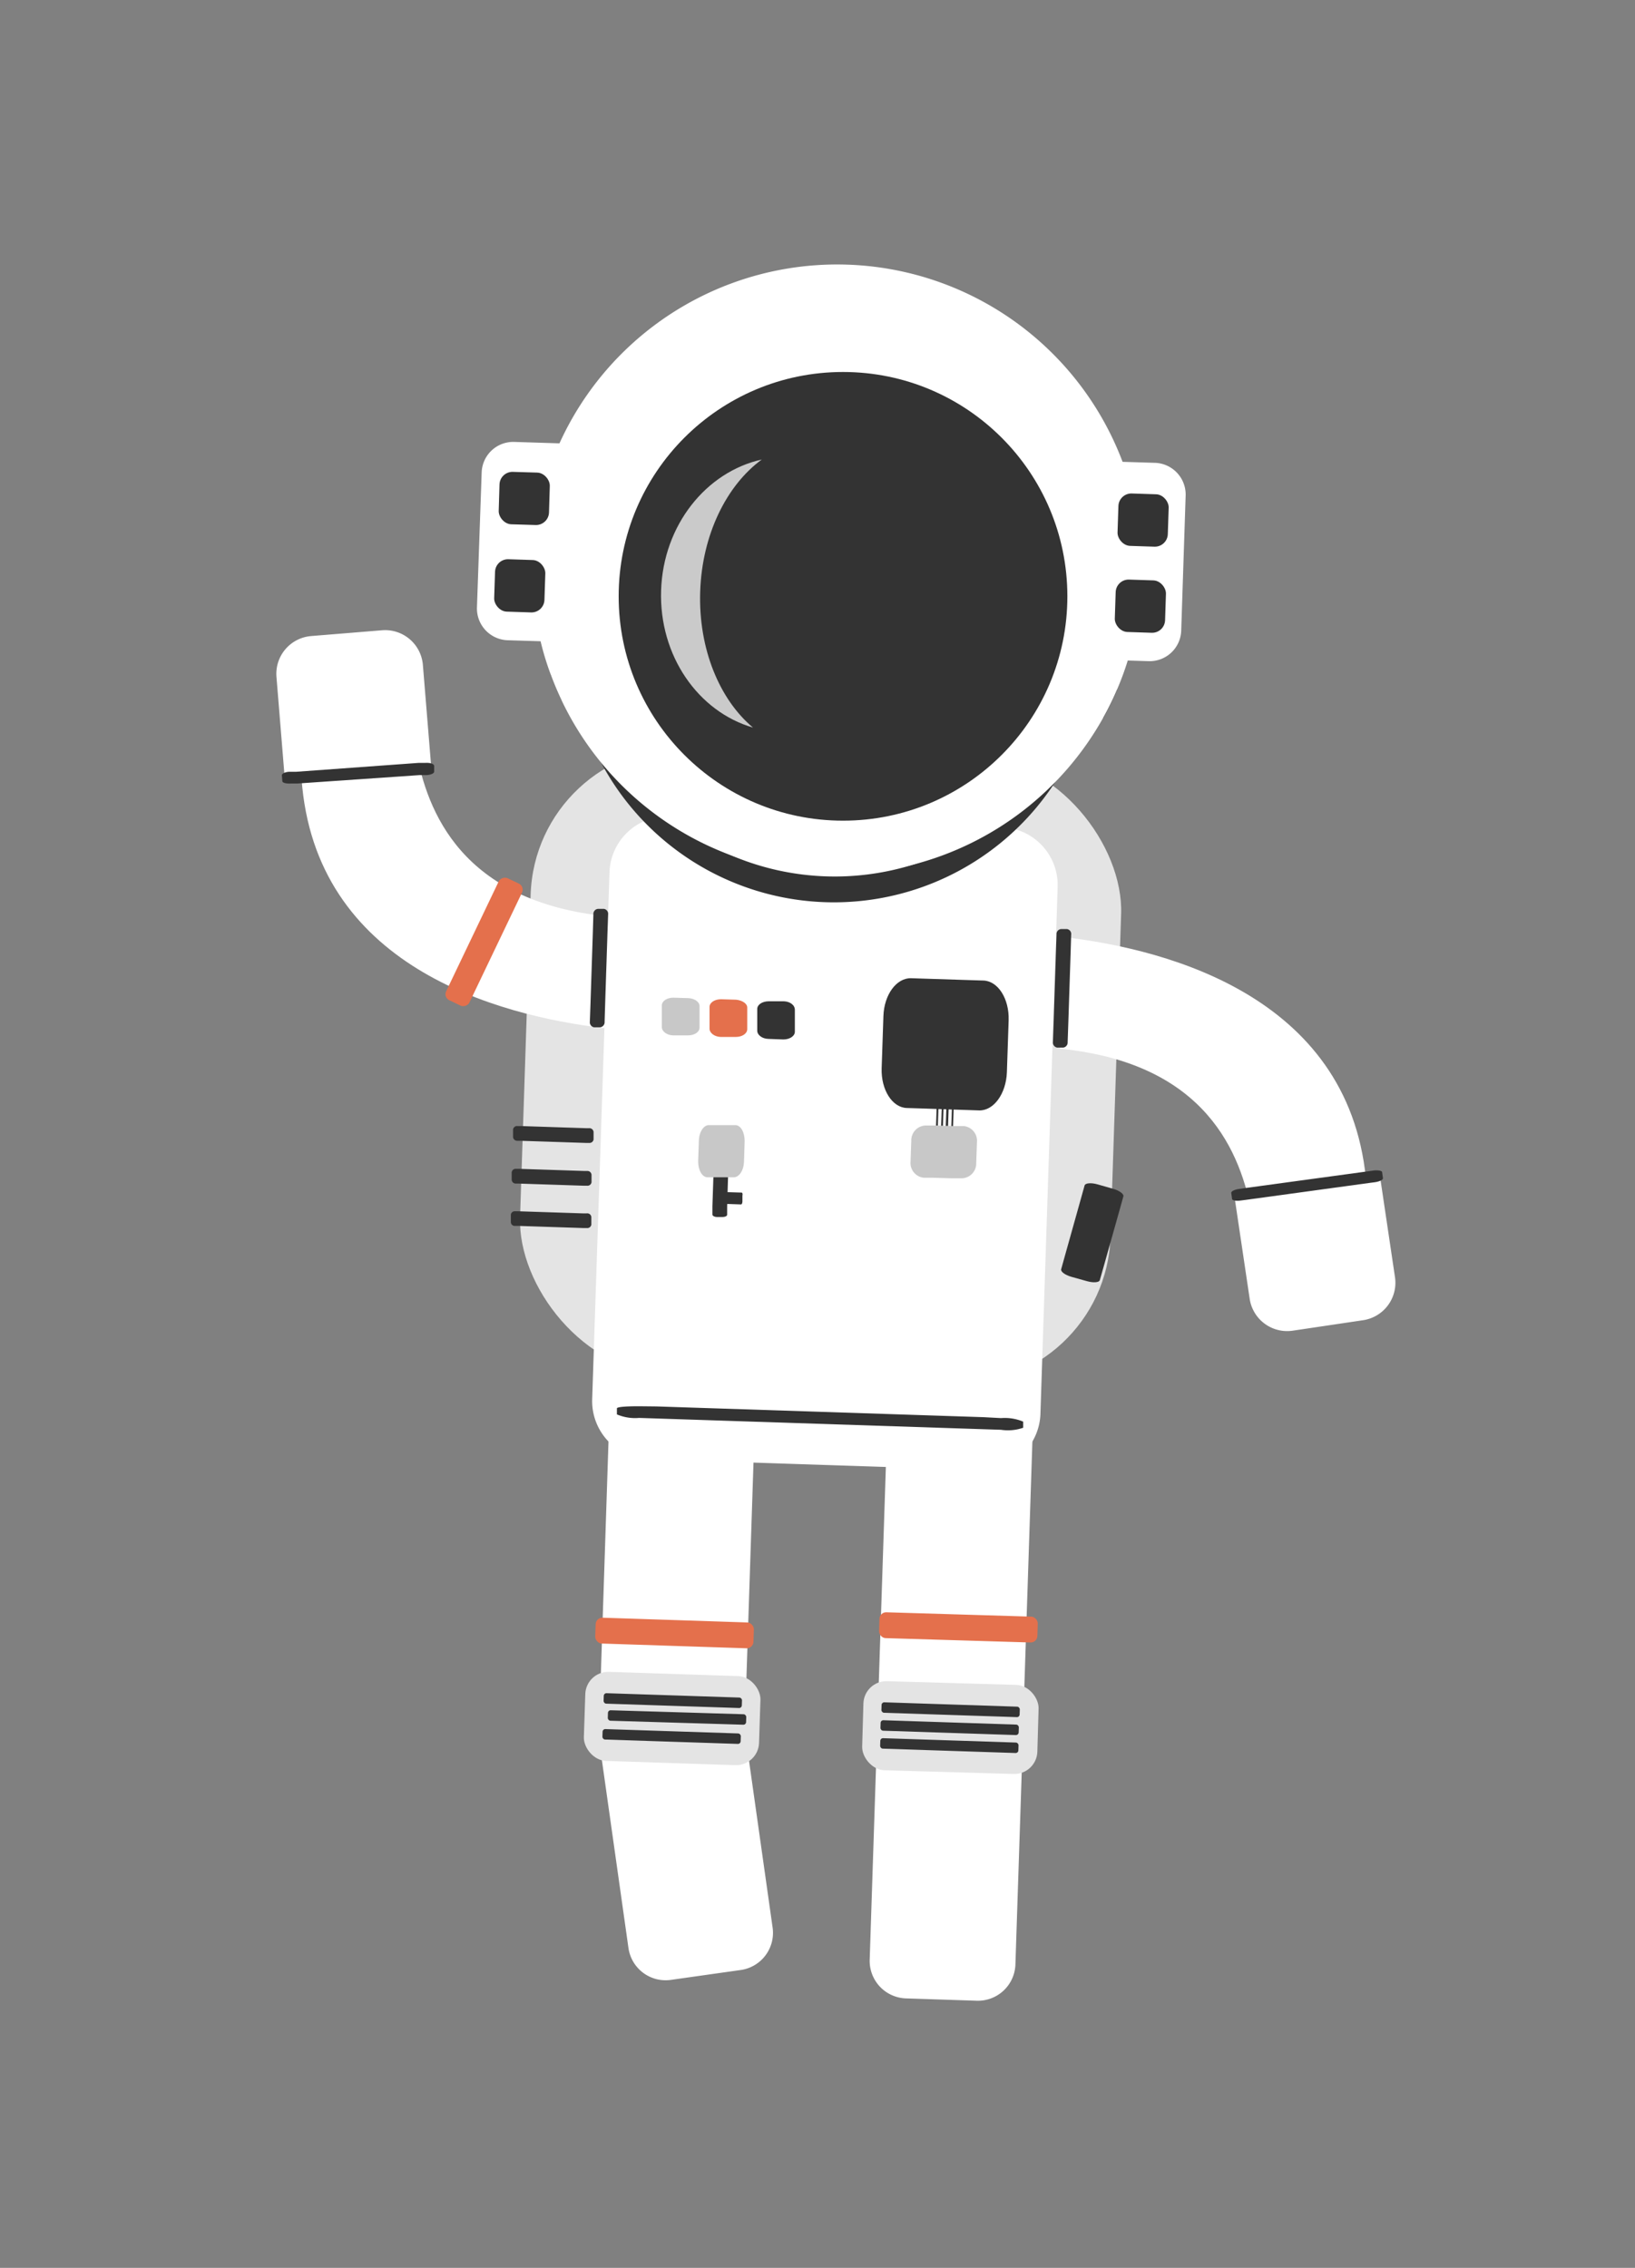 <svg id="Layer_1" data-name="Layer 1" xmlns="http://www.w3.org/2000/svg" viewBox="0 0 176.51 244.84"><rect x="0" y="0" width="176.51" height="244.84" fill="#808080" stroke="none"/><defs><style>.cls-1{fill:#e4e4e4;}.cls-2{fill:#fff;}.cls-3{fill:#333;}.cls-4{fill:#e4704c;}.cls-5{fill:#c8c8c8;}.cls-6{fill:#cacaca;}</style></defs><title>Panels</title><rect class="cls-1" x="56.71" y="81.16" width="63.78" height="67.76" rx="16.44" transform="translate(3.81 -2.84) rotate(1.88)"/><rect class="cls-2" x="65.29" y="148.44" width="15.72" height="39.45" rx="4.05" transform="translate(5.55 -2.3) rotate(1.88)"/><path class="cls-2" d="M69,183.49H78.2a3.28,3.28,0,0,1,3.28,3.28v22.83a4.05,4.05,0,0,1-4.05,4.05H69.81a4.05,4.05,0,0,1-4.05-4.05V186.76A3.28,3.28,0,0,1,69,183.49Z" transform="matrix(0.99, -0.14, 0.14, 0.99, -26.6, 12.01)"/><rect class="cls-2" x="95.3" y="149.42" width="15.72" height="39.45" rx="4.05" transform="translate(5.59 -3.29) rotate(1.88)"/><path class="cls-2" d="M97.54,185.75h9.17A3.28,3.28,0,0,1,110,189v22.83a4.05,4.05,0,0,1-4.05,4.05H98.31a4.05,4.05,0,0,1-4.05-4.05V189A3.28,3.28,0,0,1,97.54,185.75Z" transform="translate(6.63 -3.24) rotate(1.88)"/><path class="cls-2" d="M108.19,89.31,72.25,88.13a6.26,6.26,0,0,0-6.45,6l-.15,4.55-.39,12.06-1.33,40.34a6.27,6.27,0,0,0,6,6.45l35.94,1.18a6.28,6.28,0,0,0,6.45-6l1.29-39.39.41-12.57.16-5A6.25,6.25,0,0,0,108.19,89.31Z"/><path class="cls-2" d="M65.64,98.94C49.85,97.37,46.09,87.66,44.89,80.87L32.42,82c0,.64.09,1.3.13,2,1.41,20.31,21.09,25.63,32.7,27"/><path class="cls-2" d="M114.45,113.22c15.79,1.57,19.54,11.29,20.75,18.08l12.47-1.13c0-.64-.09-1.31-.13-2-1.42-20.31-21.09-25.64-32.7-27"/><path class="cls-3" d="M120.62,74.43a31.6,31.6,0,0,1-1.52,3.09l-1.91-.06A28.47,28.47,0,0,1,64.9,82.34a28.72,28.72,0,0,1-2.54-6.67l-1.73-.06c-.44-.92-.84-1.87-1.19-2.83l3,.1A28.49,28.49,0,0,0,98.56,93.35h0a28.54,28.54,0,0,0,18.72-18.68l1.94.07A3,3,0,0,0,120.62,74.43Z"/><path class="cls-2" d="M128,53.48l-.48,14.61A3.41,3.41,0,0,1,124,71.38l-2.25-.07a32.19,32.19,0,0,1-1.15,3.12,31.6,31.6,0,0,1-1.52,3.09A33,33,0,0,1,98.56,93.35h0A32.92,32.92,0,0,1,60.63,75.61c-.44-.92-.84-1.87-1.19-2.83a30.34,30.34,0,0,1-1.08-3.55l-3.58-.11a3.43,3.43,0,0,1-3.29-3.52L52,51a3.41,3.41,0,0,1,3.51-3.29l4.77.15h.12a32.93,32.93,0,0,1,60.79,2l3.57.11A3.43,3.43,0,0,1,128,53.48Z"/><circle class="cls-3" cx="91.01" cy="64.38" r="24.22"/><rect class="cls-3" x="120.7" y="53.31" width="5.43" height="5.66" rx="1.4" transform="translate(1.9 -4.01) rotate(1.88)"/><rect class="cls-3" x="120.4" y="62.61" width="5.43" height="5.66" rx="1.4" transform="translate(2.21 -4) rotate(1.88)"/><rect class="cls-3" x="53.7" y="51.11" width="5.43" height="5.66" rx="1.4" transform="matrix(1, 0.03, -0.03, 1, 1.8, -1.82)"/><rect class="cls-3" x="53.4" y="60.41" width="5.43" height="5.66" rx="1.4" transform="translate(2.1 -1.8) rotate(1.88)"/><rect class="cls-4" x="64.29" y="174.9" width="17.09" height="2.79" rx="0.72" transform="translate(5.81 -2.29) rotate(1.88)"/><rect class="cls-4" x="44.96" y="100.3" width="14.6" height="2.79" rx="0.72" transform="translate(-62.03 104.96) rotate(-64.44)"/><rect class="cls-4" x="94.39" y="174.49" width="17.09" height="2.79" rx="0.72" transform="matrix(1, 0.03, -0.03, 1, 5.81, -3.28)"/><rect class="cls-1" x="63.12" y="180.72" width="18.92" height="9.62" rx="2.48" transform="translate(6.11 -2.28) rotate(1.88)"/><rect class="cls-3" x="65.18" y="183.03" width="14.93" height="1.13" rx="0.29" transform="translate(6.05 -2.28) rotate(1.88)"/><rect class="cls-3" x="65.07" y="184.96" width="14.93" height="1.13" rx="0.29" transform="matrix(1, 0.03, -0.03, 1, 6.12, -2.28)"/><rect class="cls-3" x="65.05" y="186.9" width="14.93" height="1.13" rx="0.29" transform="translate(6.18 -2.27) rotate(1.88)"/><rect class="cls-1" x="93.13" y="181.7" width="18.92" height="9.62" rx="2.48" transform="translate(5.39 -2.86) rotate(1.64)"/><rect class="cls-3" x="95.17" y="184.01" width="14.93" height="1.13" rx="0.29" transform="translate(6.1 -3.26) rotate(1.88)"/><rect class="cls-3" x="95.07" y="185.95" width="14.93" height="1.13" rx="0.29" transform="translate(6.16 -3.26) rotate(1.88)"/><rect class="cls-3" x="95.04" y="187.88" width="14.93" height="1.13" rx="0.29" transform="translate(6.22 -3.25) rotate(1.88)"/><path class="cls-2" d="M34.19,68.33h7.68a4.09,4.09,0,0,1,4.09,4.09V83.5a0,0,0,0,1,0,0H30.1a0,0,0,0,1,0,0V72.41A4.09,4.09,0,0,1,34.19,68.33Z" transform="translate(-6.05 3.35) rotate(-4.67)"/><path class="cls-3" d="M78.15,125.83l-.64,0c-.26,0-.48.1-.49.24l0,.88-.11,3.29,0,.88c0,.14.21.26.47.27l.63,0c.26,0,.48-.1.49-.24l0-.88.1-3.29,0-.88C78.62,126,78.41,125.84,78.15,125.83Z"/><path class="cls-3" d="M65.2,98.12l-.64,0a.55.55,0,0,0-.5.59l-.06,2-.25,7.59-.07,2a.55.55,0,0,0,.46.61l.63,0a.55.55,0,0,0,.5-.58l.06-2,.25-7.6.07-2A.55.55,0,0,0,65.2,98.12Z"/><path class="cls-3" d="M115.19,100.3l-.64,0a.54.54,0,0,0-.49.58l-.07,2-.25,7.6-.07,2a.56.56,0,0,0,.46.62l.64,0a.55.55,0,0,0,.49-.59l.07-2,.25-7.59.06-2A.54.54,0,0,0,115.19,100.3Z"/><path class="cls-3" d="M80.07,128.75H80l-2-.06h-.1c-.08,0-.14.14-.15.31l0,.65c0,.17,0,.31.13.31h.1l2,.07H80c.08,0,.14-.13.15-.3l0-.65C80.2,128.9,80.14,128.76,80.07,128.75Z"/><path class="cls-3" d="M102.28,123.92v-.22l.14-4.22v-.22c0-.15,0-.28-.06-.29h-.12s-.07.13-.07.28v.23l-.14,4.21v.22c0,.16,0,.29.06.29h.12S102.28,124.08,102.28,123.92Z"/><path class="cls-3" d="M101.73,123.9v-.22l.14-4.21v-.23c0-.15,0-.28,0-.28h-.13s-.07.13-.07.28v.23l-.14,4.21v.22c0,.16,0,.29.05.29h.12S101.73,124.06,101.73,123.9Z"/><path class="cls-3" d="M102.82,123.94v-.22l.14-4.22v-.22c0-.16,0-.29,0-.29h-.12s-.07.12-.07.28v.22l-.14,4.22v.22c0,.16,0,.29.05.29h.13S102.82,124.09,102.82,123.94Z"/><path class="cls-3" d="M101.18,123.88v-.22l.14-4.21v-.22c0-.16,0-.29,0-.29h-.13s-.07.13-.07.29v.22l-.14,4.21v.23c0,.15,0,.28,0,.28h.13S101.18,124,101.18,123.88Z"/><path class="cls-3" d="M45.91,82.36l-.7,0L32,83.32l-.7,0c-.49,0-.88.2-.87.37l.05.65c0,.17.42.28.91.25l.7,0,13.21-.91.7,0c.49,0,.88-.2.87-.36l0-.65C46.82,82.44,46.4,82.33,45.91,82.36Z"/><path class="cls-3" d="M63.32,131H63l-7-.23h-.37a.42.42,0,0,0-.48.37l0,.82a.42.42,0,0,0,.46.39l.37,0,7,.23h.37a.44.44,0,0,0,.49-.37l0-.82A.44.44,0,0,0,63.32,131Z"/><path class="cls-3" d="M63.47,126.42H63.1l-7-.23h-.38a.43.43,0,0,0-.48.37l0,.82a.44.44,0,0,0,.46.4H56l7,.23h.37a.44.44,0,0,0,.49-.37l0-.82A.45.45,0,0,0,63.47,126.42Z"/><path class="cls-3" d="M63.62,121.8h-.37l-7-.23h-.38a.43.43,0,0,0-.48.37l0,.82a.44.44,0,0,0,.46.4h.37l7,.23h.37a.44.44,0,0,0,.49-.37l0-.82A.45.45,0,0,0,63.62,121.8Z"/><path class="cls-3" d="M108.07,153.1,106.2,153l-35.33-1.16L69,151.82c-1.31,0-2.4.06-2.4.23l0,.65a5,5,0,0,0,2.39.38l1.87.06,35.33,1.16,1.87.06a5,5,0,0,0,2.4-.22l0-.66A5.16,5.16,0,0,0,108.07,153.1Z"/><path class="cls-3" d="M95.37,109.71l-.19,5.64c-.07,2.3,1.14,4.22,2.71,4.27l1.93.06,3.74.13,2.14.07c1.57.05,2.91-1.79,3-4.1l.19-5.64c.07-2.31-1.14-4.22-2.71-4.28l-1.93-.06-3.74-.12-2.14-.07C96.78,105.56,95.44,107.39,95.37,109.71Z"/><path class="cls-5" d="M75.45,123.11l-.08,2.27c0,.93.41,1.7,1,1.72l.7,0,1.37,0,.78,0c.57,0,1.06-.72,1.1-1.65l.07-2.27c0-.93-.41-1.7-1-1.71l-.71,0-1.37,0-.78,0C76,121.44,75.48,122.18,75.45,123.11Z"/><path class="cls-5" d="M98.38,123.15l-.08,2.27a1.6,1.6,0,0,0,1.43,1.73l1,0,2,.06,1.12,0a1.6,1.6,0,0,0,1.54-1.64l.08-2.27a1.6,1.6,0,0,0-1.43-1.73l-1,0-2-.06-1.11,0A1.6,1.6,0,0,0,98.38,123.15Z"/><path class="cls-5" d="M74.33,107.76l-1.64-.05c-.67,0-1.22.34-1.24.82l0,.58,0,1.13,0,.64c0,.47.52.87,1.19.9l1.64,0c.67,0,1.23-.34,1.24-.82l0-.58,0-1.12,0-.65C75.53,108.19,75,107.79,74.33,107.76Z"/><path class="cls-4" d="M79.48,107.93l-1.64-.05c-.67,0-1.23.34-1.24.82l0,.58,0,1.12,0,.65c0,.47.52.87,1.19.9l1.64,0c.67,0,1.22-.34,1.24-.82l0-.58,0-1.13,0-.64C80.68,108.36,80.15,108,79.48,107.93Z"/><path class="cls-3" d="M84.62,108.1l-1.63,0c-.67,0-1.23.34-1.24.82l0,.58,0,1.12,0,.65c0,.47.52.87,1.19.89l1.63.06c.67,0,1.23-.35,1.24-.82l0-.58,0-1.13,0-.64C85.83,108.52,85.3,108.12,84.62,108.1Z"/><path class="cls-2" d="M134.32,128h15.85a0,0,0,0,1,0,0v11.09a4.09,4.09,0,0,1-4.09,4.09h-7.68a4.09,4.09,0,0,1-4.09-4.09V128A0,0,0,0,1,134.32,128Z" transform="translate(-18.4 22.4) rotate(-8.46)"/><path class="cls-3" d="M133.94,129.61l.69-.09,13.13-1.8.69-.09c.49-.07.87-.26.85-.43l-.09-.65c0-.16-.45-.24-.93-.18l-.7.1-13.12,1.79-.69.1c-.49.06-.87.26-.85.42l.09.65C133,129.6,133.45,129.68,133.94,129.61Z"/><path class="cls-3" d="M120.15,128.34l-1.68-.48c-.68-.19-1.3-.14-1.38.12l-.44,1.58L115,135.45l-.44,1.58c-.07.26.43.63,1.12.82l1.68.47c.68.19,1.3.14,1.37-.11l.45-1.58,1.66-5.9.44-1.58C121.34,128.9,120.84,128.53,120.15,128.34Z"/><path class="cls-6" d="M75.59,63.88c.2-6.18,2.86-11.5,6.65-14.27-6,1.33-10.64,7.08-10.87,14.13s4,13.09,9.92,14.81C77.69,75.54,75.39,70.06,75.59,63.88Z"/></svg>